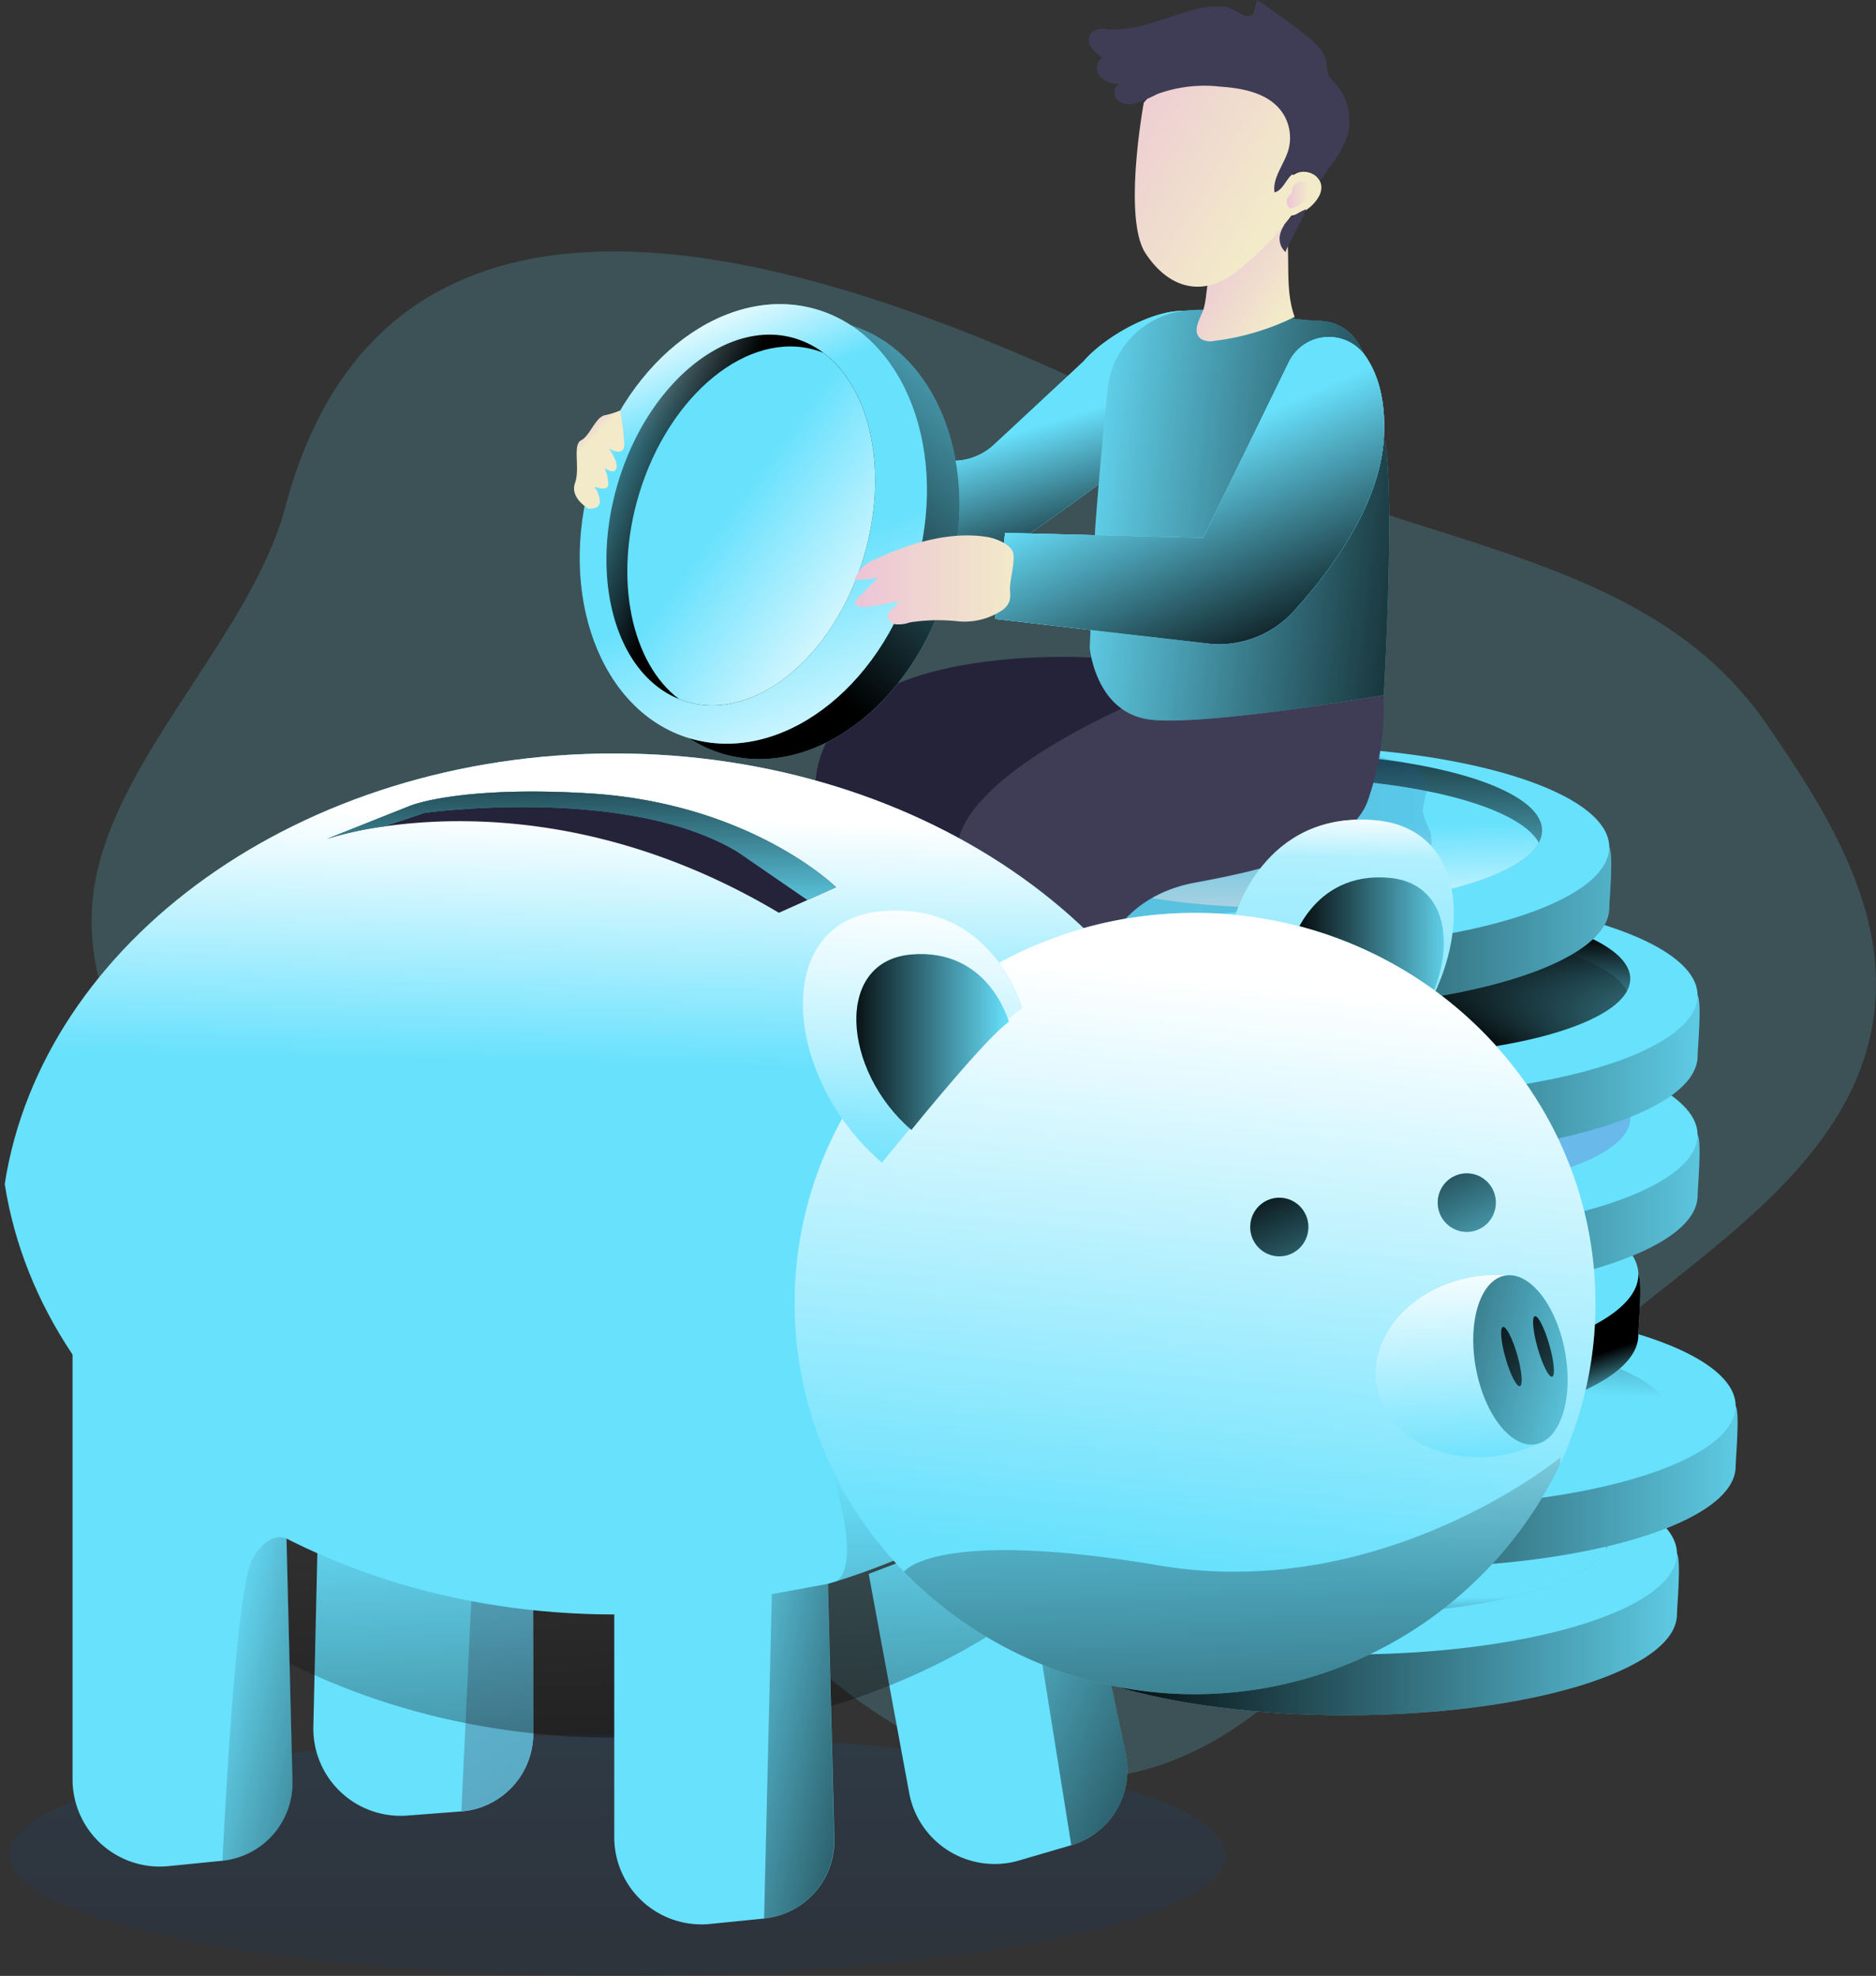 <svg xmlns="http://www.w3.org/2000/svg" xmlns:xlink="http://www.w3.org/1999/xlink" width="221.332" height="233.098" viewBox="0 0 221.332 233.098"><rect x="0" y="0" width="221.332" height="233.098" fill="#333333" stroke="none"/><defs><linearGradient id="a" x1="0.774" y1="1.037" x2="0.52" y2="0.5" gradientUnits="objectBoundingBox"><stop offset="0"/><stop offset="1" stop-opacity="0"/></linearGradient><linearGradient id="b" x1="0.099" y1="0.5" x2="1.099" y2="0.5" xlink:href="#a"/><linearGradient id="c" x1="0.503" y1="-0.329" x2="0.501" y2="0.318" gradientUnits="objectBoundingBox"><stop offset="0" stop-color="#68e1fd"/><stop offset="1" stop-color="#69b9eb"/></linearGradient><linearGradient id="d" x1="0.563" y1="1.376" x2="0.521" y2="0.792" gradientUnits="objectBoundingBox"><stop offset="0"/><stop offset="0.84" stop-opacity="0"/></linearGradient><linearGradient id="e" x1="0.098" y1="0.5" x2="1.098" y2="0.5" xlink:href="#a"/><linearGradient id="f" x1="0.611" y1="0.995" x2="0.717" y2="1.462" gradientUnits="objectBoundingBox"><stop offset="0.32" stop-color="#fff" stop-opacity="0"/><stop offset="1" stop-color="#fff"/></linearGradient><linearGradient id="g" x1="0.764" y1="-0.713" x2="0.62" y2="-0.051" xlink:href="#a"/><linearGradient id="h" x1="0.825" y1="-0.969" x2="0.471" y2="0.63" xlink:href="#d"/><linearGradient id="i" x1="0.818" y1="0.73" x2="0.952" y2="0.858" xlink:href="#a"/><linearGradient id="j" x1="0.503" y1="-0.329" x2="0.501" y2="0.317" xlink:href="#c"/><linearGradient id="k" x1="0" y1="0.5" x2="1" y2="0.5" xlink:href="#c"/><linearGradient id="l" x1="0.121" y1="0.5" x2="1.121" y2="0.5" xlink:href="#a"/><linearGradient id="m" x1="0.613" y1="0.941" x2="0.75" y2="1.473" xlink:href="#f"/><linearGradient id="n" x1="0.503" y1="-0.329" x2="0.501" y2="0.318" xlink:href="#c"/><linearGradient id="o" x1="0.662" y1="-0.709" x2="0.534" y2="0.247" xlink:href="#d"/><linearGradient id="p" x1="0.095" y1="0.5" x2="1.095" y2="0.5" xlink:href="#a"/><linearGradient id="q" x1="0.57" y1="0.91" x2="0.661" y2="1.442" xlink:href="#f"/><linearGradient id="r" x1="0.486" y1="0.241" x2="0.531" y2="1.069" xlink:href="#d"/><linearGradient id="s" x1="0.491" y1="0.505" x2="1.01" y2="0.222" xlink:href="#a"/><linearGradient id="t" x1="0.209" y1="0.5" x2="1.209" y2="0.5" xlink:href="#a"/><linearGradient id="u" x1="0.573" y1="-0.424" x2="0.456" y2="1.063" xlink:href="#a"/><linearGradient id="v" x1="0.461" y1="-0.06" x2="0.557" y2="1.322" xlink:href="#f"/><linearGradient id="w" x1="0.478" y1="0.5" x2="1.479" y2="0.5" gradientUnits="objectBoundingBox"><stop offset="0" stop-color="#183866"/><stop offset="1" stop-color="#1a7fc1"/></linearGradient><linearGradient id="x" x1="0.5" y1="0.821" x2="0.5" y2="-0.854" xlink:href="#w"/><linearGradient id="y" x1="1.442" y1="1.944" x2="-0.033" y2="-0.291" xlink:href="#a"/><linearGradient id="z" x1="0.247" y1="-1.541" x2="1.461" y2="8.391" gradientUnits="objectBoundingBox"><stop offset="0" stop-color="#68e1fd"/><stop offset="0.2" stop-color="#5db4cf"/><stop offset="0.46" stop-color="#50819b"/><stop offset="0.69" stop-color="#475c76"/><stop offset="0.87" stop-color="#41455e"/><stop offset="0.99" stop-color="#3f3d56"/></linearGradient><linearGradient id="aa" x1="0.492" y1="0.774" x2="0.529" y2="-0.518" gradientUnits="objectBoundingBox"><stop offset="0.32" stop-color="#fff" stop-opacity="0"/><stop offset="0.54" stop-color="#fff"/></linearGradient><linearGradient id="ab" x1="0.464" y1="1.31" x2="0.553" y2="-0.986" gradientUnits="objectBoundingBox"><stop offset="0.02" stop-color="#68e1fd"/><stop offset="1" stop-color="#fff"/></linearGradient><linearGradient id="ac" x1="0.498" y1="0.529" x2="0.504" y2="-0.002" gradientUnits="objectBoundingBox"><stop offset="0.66" stop-color="#fff" stop-opacity="0"/><stop offset="1" stop-color="#fff"/></linearGradient><linearGradient id="ad" x1="0" y1="0.5" x2="1" y2="0.5" xlink:href="#a"/><linearGradient id="af" x1="0.668" y1="1.908" x2="0.539" y2="0.533" xlink:href="#a"/><linearGradient id="ag" x1="0.468" y1="0.829" x2="0.602" y2="-0.546" gradientUnits="objectBoundingBox"><stop offset="0" stop-color="#fff" stop-opacity="0"/><stop offset="0.54" stop-color="#fff"/></linearGradient><linearGradient id="ah" x1="0.075" y1="-0.418" x2="1.673" y2="3.03" xlink:href="#a"/><linearGradient id="ai" x1="-0.329" y1="-1.288" x2="1.27" y2="2.16" xlink:href="#a"/><linearGradient id="aj" x1="0.513" y1="1.018" x2="0.439" y2="-0.608" gradientUnits="objectBoundingBox"><stop offset="0" stop-color="#fff" stop-opacity="0"/><stop offset="0.67" stop-color="#fff"/></linearGradient><linearGradient id="ak" x1="-1.415" y1="-1.104" x2="1.263" y2="1.138" xlink:href="#a"/><linearGradient id="al" x1="-0.58" y1="-1.232" x2="3.353" y2="5.073" xlink:href="#a"/><linearGradient id="am" x1="-0.534" y1="-1.145" x2="3.343" y2="5.019" xlink:href="#a"/><linearGradient id="an" x1="0.694" y1="2.832" x2="0.453" y2="-0.383" xlink:href="#a"/><linearGradient id="ao" x1="0.48" y1="0.893" x2="0.569" y2="-1.403" xlink:href="#ab"/><linearGradient id="ap" x1="0.469" y1="1.089" x2="0.56" y2="-0.992" xlink:href="#ag"/><linearGradient id="aq" x1="0" y1="0.5" x2="1" y2="0.5" xlink:href="#a"/><linearGradient id="ar" x1="0.449" y1="-0.627" x2="0.525" y2="1.287" xlink:href="#a"/><linearGradient id="as" x1="2.328" y1="2.454" x2="0.07" y2="0.099" xlink:href="#a"/><linearGradient id="at" x1="1.862" y1="1.916" x2="-0.399" y2="-0.359" xlink:href="#a"/><linearGradient id="au" x1="1.376" y1="0.654" x2="-0.105" y2="0.417" xlink:href="#a"/><linearGradient id="av" x1="0.795" y1="1.065" x2="0.423" y2="0.395" xlink:href="#a"/><linearGradient id="aw" y1="0.501" x2="1.001" y2="0.501" gradientUnits="objectBoundingBox"><stop offset="0" stop-color="#ecc4d7"/><stop offset="0.42" stop-color="#efd4d1"/><stop offset="1" stop-color="#f2eac9"/></linearGradient><linearGradient id="ax" x1="0.314" y1="0.437" x2="1.303" y2="0.772" xlink:href="#a"/><linearGradient id="ay" x1="1.136" y1="0.123" x2="-1.175" y2="1.492" xlink:href="#aa"/><linearGradient id="az" x1="0.409" y1="0.557" x2="1.442" y2="-0.089" xlink:href="#aa"/><linearGradient id="ba" x1="0.379" y1="0.434" x2="-0.095" y2="0.175" xlink:href="#a"/><linearGradient id="bb" x1="0.225" y1="0.212" x2="0.911" y2="0.931" xlink:href="#f"/><linearGradient id="bc" x1="0" y1="0.5" x2="1" y2="0.5" xlink:href="#aw"/><linearGradient id="bd" x1="0.271" y1="0.076" x2="0.396" y2="0.296" xlink:href="#aw"/><linearGradient id="be" x1="0.088" y1="0.22" x2="0.841" y2="0.82" gradientUnits="objectBoundingBox"><stop offset="0" stop-color="#ecc4d7"/><stop offset="1" stop-color="#f2eac9"/></linearGradient><linearGradient id="bf" x1="-0.06" y1="0.089" x2="0.69" y2="0.733" xlink:href="#be"/><linearGradient id="bg" x1="-0.002" y1="0.499" x2="1" y2="0.499" xlink:href="#be"/></defs><g transform="translate(0)"><path d="M159.929,106.119c-3.9,14.72-19.487,28.932-22.377,43.882-2.678,13.853,6.419,27.464,17.488,36.218s24.337,14.419,35.25,23.361c10.776,8.836,18.831,20.518,28.827,30.232s23.193,17.738,37.05,16.25c23.884-2.569,35.5-29.616,52.757-46.323,14.533-14.056,36.616-24.567,38.549-44.7,1.171-12.186-5.958-23.466-12.936-33.524-13.588-19.612-39.845-20.608-61.613-30.994C250.794,89.97,175.36,47.95,159.929,106.119Z" transform="translate(-126.268 -46.306)" fill="#68e1fd" opacity="0.18"/><path d="M381.449,99.876l-10.566,9.831a7.052,7.052,0,0,1-5.423,1.866l-18.316-1.62L346,121.241s20.526,3.206,23.454,2.343,21.057-14.6,21.057-14.6l2.675-15.071C389.34,93.894,383.815,97.1,381.449,99.876Z" transform="translate(-253.616 -57.243)" fill="#68e1fd"/><path d="M381.449,99.876l-10.566,9.831a7.052,7.052,0,0,1-5.423,1.866l-18.316-1.62L346,121.241s20.526,3.206,23.454,2.343,21.057-14.6,21.057-14.6l2.675-15.071C389.34,93.894,383.815,97.1,381.449,99.876Z" transform="translate(-253.616 -57.243)" fill="#68e1fd"/><path d="M381.449,99.876l-10.566,9.831a7.052,7.052,0,0,1-5.423,1.866l-18.316-1.62L346,121.241s20.526,3.206,23.454,2.343,21.057-14.6,21.057-14.6l2.675-15.071C389.34,93.894,383.815,97.1,381.449,99.876Z" transform="translate(-253.616 -57.243)" fill="url(#a)"/><path d="M494.2,469.012c0,6.579-17.453,11.916-38.978,11.916s-38.978-5.337-38.978-11.916c0-.633-.308-6.548,0-7.153,2.913-5.7,19.522-4.767,38.978-4.767,18.835,0,35.343-.664,38.978,4.767C494.722,462.636,494.2,468.188,494.2,469.012Z" transform="translate(-296.351 -278.586)" fill="#68e1fd"/><path d="M494.2,469.012c0,6.579-17.453,11.916-38.978,11.916s-38.978-5.337-38.978-11.916c0-.633-.308-6.548,0-7.153,2.913-5.7,19.522-4.767,38.978-4.767,18.835,0,35.343-.664,38.978,4.767C494.722,462.636,494.2,468.188,494.2,469.012Z" transform="translate(-296.351 -278.586)" fill="url(#b)"/><ellipse cx="38.978" cy="11.916" rx="38.978" ry="11.916" transform="translate(119.895 171.356)" fill="#68e1fd"/><path d="M498.843,450.159a3,3,0,0,1-.39,1.441c-2.343,4.346-15.185,7.664-30.666,7.664s-28.311-3.319-30.666-7.664a3.038,3.038,0,0,1-.39-1.441c0-5.033,13.9-9.109,31.048-9.109S498.843,445.126,498.843,450.159Z" transform="translate(-308.921 -268.843)" fill="url(#c)"/><path d="M499.082,456.092c-2.343,4.346-15.185,7.664-30.666,7.664s-28.311-3.319-30.666-7.664c2.343-4.346,15.185-7.672,30.666-7.672S496.731,451.747,499.082,456.092Z" transform="translate(-309.542 -273.335)" fill="#68e1fd"/><path d="M499.082,456.092c-2.343,4.346-15.185,7.664-30.666,7.664s-28.311-3.319-30.666-7.664c2.343-4.346,15.185-7.672,30.666-7.672S496.731,451.747,499.082,456.092Z" transform="translate(-309.542 -273.335)" fill="url(#d)"/><path d="M511.923,424.367c0,6.583-17.453,11.916-38.978,11.916s-38.978-5.334-38.978-11.916c0-.633-.308-6.548,0-7.153,2.913-5.7,19.522-4.763,38.978-4.763,18.835,0,35.343-.664,38.978,4.763C512.442,417.991,511.923,423.563,511.923,424.367Z" transform="translate(-307.152 -251.375)" fill="#68e1fd"/><path d="M511.923,424.367c0,6.583-17.453,11.916-38.978,11.916s-38.978-5.334-38.978-11.916c0-.633-.308-6.548,0-7.153,2.913-5.7,19.522-4.763,38.978-4.763,18.835,0,35.343-.664,38.978,4.763C512.442,417.991,511.923,423.563,511.923,424.367Z" transform="translate(-307.152 -251.375)" fill="url(#e)"/><ellipse cx="38.978" cy="11.916" rx="38.978" ry="11.916" transform="translate(126.814 153.923)" fill="#68e1fd"/><ellipse cx="38.978" cy="11.916" rx="38.978" ry="11.916" transform="translate(126.814 153.923)" fill="url(#f)" style="isolation:isolate"/><path d="M516.563,405.513a3.022,3.022,0,0,1-.391,1.437c-2.343,4.346-15.188,7.668-30.67,7.668s-28.308-3.323-30.662-7.668a2.979,2.979,0,0,1-.39-1.437c0-5.033,13.9-9.113,31.045-9.113S516.563,400.48,516.563,405.513Z" transform="translate(-319.722 -241.626)" fill="url(#g)"/><path d="M516.8,411.448c-2.343,4.346-15.188,7.668-30.67,7.668s-28.308-3.323-30.662-7.668c2.343-4.346,15.185-7.668,30.662-7.668S514.451,407.1,516.8,411.448Z" transform="translate(-320.344 -246.125)" fill="url(#h)"/><path d="M482.539,384.688c0,6.583-17.449,11.917-38.975,11.917s-38.978-5.334-38.978-11.917c0-.629-.308-6.548,0-7.149,2.913-5.7,19.522-4.767,38.978-4.767,18.835,0,35.343-.664,38.975,4.767C483.058,378.312,482.539,383.864,482.539,384.688Z" transform="translate(-289.244 -227.189)" fill="#68e1fd"/><path d="M482.539,384.688c0,6.583-17.449,11.917-38.975,11.917s-38.978-5.334-38.978-11.917c0-.629-.308-6.548,0-7.149,2.913-5.7,19.522-4.767,38.978-4.767,18.835,0,35.343-.664,38.975,4.767C483.058,378.312,482.539,383.864,482.539,384.688Z" transform="translate(-289.244 -227.189)" fill="url(#i)"/><ellipse cx="38.978" cy="11.916" rx="38.978" ry="11.916" transform="translate(115.342 138.433)" fill="#68e1fd"/><path d="M487.183,365.839a3.011,3.011,0,0,1-.39,1.437c-2.343,4.346-15.188,7.668-30.67,7.668s-28.308-3.323-30.662-7.668a2.972,2.972,0,0,1-.39-1.437c0-5.033,13.9-9.109,31.048-9.109S487.183,360.806,487.183,365.839Z" transform="translate(-301.813 -217.445)" fill="url(#j)"/><path d="M487.422,371.768c-2.343,4.346-15.188,7.668-30.67,7.668s-28.308-3.323-30.662-7.668c2.343-4.346,15.181-7.668,30.662-7.668S485.071,367.423,487.422,371.768Z" transform="translate(-302.435 -221.938)" fill="url(#k)"/><path d="M500.433,342.527c0,6.579-17.453,11.917-38.978,11.917s-38.978-5.337-38.978-11.917c0-.633-.308-6.548,0-7.153,2.913-5.7,19.522-4.764,38.978-4.764,18.835,0,35.343-.664,38.978,4.764C500.952,336.151,500.433,341.7,500.433,342.527Z" transform="translate(-300.149 -201.489)" fill="#68e1fd"/><path d="M500.433,342.527c0,6.579-17.453,11.917-38.978,11.917s-38.978-5.337-38.978-11.917c0-.633-.308-6.548,0-7.153,2.913-5.7,19.522-4.764,38.978-4.764,18.835,0,35.343-.664,38.978,4.764C500.952,336.151,500.433,341.7,500.433,342.527Z" transform="translate(-300.149 -201.489)" fill="url(#l)"/><ellipse cx="38.978" cy="11.916" rx="38.978" ry="11.916" transform="translate(122.327 121.968)" fill="#68e1fd"/><ellipse cx="38.978" cy="11.916" rx="38.978" ry="11.916" transform="translate(122.327 121.968)" fill="url(#m)" style="isolation:isolate"/><path d="M505.081,323.669a3,3,0,0,1-.39,1.441c-2.343,4.346-15.188,7.668-30.666,7.668s-28.292-3.323-30.635-7.668a3,3,0,0,1-.39-1.441c0-5.029,13.9-9.109,31.048-9.109S505.081,318.636,505.081,323.669Z" transform="translate(-312.743 -191.741)" fill="url(#n)"/><path d="M505.324,329.608c-2.343,4.346-15.188,7.668-30.666,7.668s-28.315-3.323-30.658-7.668c2.343-4.346,15.185-7.668,30.666-7.668S502.958,325.263,505.324,329.608Z" transform="translate(-313.352 -196.239)" fill="url(#o)"/><path d="M500.433,300.367c0,6.579-17.453,11.917-38.978,11.917s-38.978-5.337-38.978-11.917c0-.633-.308-6.548,0-7.153,2.913-5.7,19.522-4.763,38.978-4.763,18.835,0,35.343-.668,38.978,4.763C500.952,293.991,500.433,299.563,500.433,300.367Z" transform="translate(-300.149 -175.79)" fill="#68e1fd"/><path d="M500.433,300.367c0,6.579-17.453,11.917-38.978,11.917s-38.978-5.337-38.978-11.917c0-.633-.308-6.548,0-7.153,2.913-5.7,19.522-4.763,38.978-4.763,18.835,0,35.343-.668,38.978,4.763C500.952,293.991,500.433,299.563,500.433,300.367Z" transform="translate(-300.149 -175.79)" fill="url(#p)"/><ellipse cx="38.978" cy="11.916" rx="38.978" ry="11.916" transform="translate(122.327 105.507)" fill="#68e1fd"/><ellipse cx="38.978" cy="11.916" rx="38.978" ry="11.916" transform="translate(122.327 105.507)" fill="url(#q)" style="isolation:isolate"/><path d="M505.081,281.509a3,3,0,0,1-.39,1.441c-2.343,4.346-15.188,7.665-30.666,7.665s-28.292-3.319-30.635-7.664a3,3,0,0,1-.39-1.441c0-5.033,13.9-9.109,31.048-9.109S505.081,276.476,505.081,281.509Z" transform="translate(-312.743 -166.042)" fill="url(#r)"/><path d="M505.324,287.442c-2.343,4.346-15.188,7.665-30.666,7.665s-28.315-3.319-30.658-7.665c2.343-4.346,15.185-7.672,30.666-7.672S502.958,283.1,505.324,287.442Z" transform="translate(-313.352 -170.534)" fill="url(#s)"/><path d="M473.743,255.562c0,6.579-17.453,11.916-38.979,11.916s-38.978-5.337-38.978-11.916c0-.633-.308-6.548,0-7.153,2.913-5.7,19.522-4.767,38.978-4.767,18.835,0,35.343-.664,38.978,4.767C474.266,249.186,473.743,254.738,473.743,255.562Z" transform="translate(-283.88 -148.477)" fill="#68e1fd"/><path d="M473.743,255.562c0,6.579-17.453,11.916-38.979,11.916s-38.978-5.337-38.978-11.916c0-.633-.308-6.548,0-7.153,2.913-5.7,19.522-4.767,38.978-4.767,18.835,0,35.343-.664,38.978,4.767C474.266,249.186,473.743,254.738,473.743,255.562Z" transform="translate(-283.88 -148.477)" fill="url(#t)"/><ellipse cx="38.978" cy="11.916" rx="38.978" ry="11.916" transform="translate(111.906 88.015)" fill="#68e1fd"/><path d="M478.393,236.709a3,3,0,0,1-.39,1.441c-2.343,4.346-15.185,7.665-30.666,7.665s-28.311-3.319-30.666-7.665a3.038,3.038,0,0,1-.39-1.441c0-5.033,13.9-9.109,31.048-9.109S478.393,231.661,478.393,236.709Z" transform="translate(-296.455 -138.734)" fill="url(#u)"/><path d="M478.622,242.642c-2.343,4.346-15.185,7.665-30.666,7.665s-28.311-3.319-30.666-7.665c2.343-4.346,15.185-7.672,30.666-7.672S476.271,238.3,478.622,242.642Z" transform="translate(-297.071 -143.226)" fill="#68e1fd"/><path d="M478.622,242.642c-2.343,4.346-15.185,7.665-30.666,7.665s-28.311-3.319-30.666-7.665c2.343-4.346,15.185-7.672,30.666-7.672S476.271,238.3,478.622,242.642Z" transform="translate(-297.071 -143.226)" fill="url(#v)" style="isolation:isolate"/><path d="M481.013,228.183a3.464,3.464,0,0,1,2.073,3.249,16.063,16.063,0,0,0-.5,2.319,8.538,8.538,0,0,0,.9,2.386,4.582,4.582,0,0,1-2.058,5.107,11.156,11.156,0,0,1-2.733,1.191,70.732,70.732,0,0,1-15.946,3.167,46.206,46.206,0,0,0-8.566,1.05c-1.769.484-3.456,1.246-5.228,1.734a2.756,2.756,0,0,1-1.339.125,1.967,1.967,0,0,1-1.316-2.144,4.022,4.022,0,0,1,1.328-2.343,31.058,31.058,0,0,1,4.963-3.334,61.393,61.393,0,0,0,5.958-4.857c1.71-1.445,3.514-2.788,5.306-4.127a43.851,43.851,0,0,1,6.884-4.49c2.464-1.2,6.942-.39,6.513-.39C477.366,227.855,480.146,227.745,481.013,228.183Z" transform="translate(-314.748 -138.098)" opacity="0.19" fill="url(#w)"/><path d="M385.873,198.621s-33.133-2.784-34.071,14.907l-2.522,4.135,18.242,10.394s-1.519-4.35,2.635-6.466,20.92-3.147,23.517-8.063S385.873,198.621,385.873,198.621Z" transform="translate(-255.615 -120.972)" fill="#25233a"/><path d="M419.849,210.05s-21.194,8.348-23,17.4-1.078,7.672-1.078,7.672l7.809,5.517,11.444-1.933s2.343-5.162,9.816-6.544,18.07-3.643,20.362-9.55a34.223,34.223,0,0,0,1.913-12.561Z" transform="translate(-283.868 -128.036)" fill="#3f3d56"/><ellipse cx="71.753" cy="14.236" rx="71.753" ry="14.236" transform="translate(1.054 204.626)" opacity="0.19" fill="url(#x)"/><path d="M395.783,493.282l-6.185,1.808a10.253,10.253,0,0,1-12.951-8.028l-4.767-25.789,23.931-9.133,6.388,30.346a9.25,9.25,0,0,1-6.415,10.8Z" transform="translate(-269.391 -275.603)" fill="#68e1fd"/><path d="M423.658,494.751l-6.048-37.788,6.275-2.413,6.189,29.4A9.25,9.25,0,0,1,423.658,494.751Z" transform="translate(-297.266 -277.072)" fill="url(#y)"/><path d="M221.535,484.461l-6.423.492a10.292,10.292,0,0,1-11.038-10.542l.605-26.223,25.282-3.979.055,31.017A9.218,9.218,0,0,1,221.535,484.461Z" transform="translate(-167.103 -270.769)" fill="#68e1fd"/><path d="M248.8,485.955l1.8-38.229,6.638-1.066.051,30.065A9.218,9.218,0,0,1,248.8,485.955Z" transform="translate(-194.368 -272.262)" fill="url(#z)"/><path d="M254.622,278.432c-4.463,28.635-34.953,50.79-71.889,50.79s-67.45-22.154-71.913-50.79c4.463-28.628,34.949-50.782,71.913-50.782S250.159,249.8,254.622,278.432Z" transform="translate(-110.262 -138.764)" fill="#68e1fd"/><path d="M254.622,278.432c-4.463,28.635-34.953,50.79-71.889,50.79s-67.45-22.154-71.913-50.79c4.463-28.628,34.949-50.782,71.913-50.782S250.159,249.8,254.622,278.432Z" transform="translate(-110.262 -138.764)" fill="url(#aa)" style="isolation:isolate"/><path d="M482.5,259.131s3.342-12.533,16.516-11.421,11.674,19.7,0,29.674C499.016,277.4,486.131,261.486,482.5,259.131Z" transform="translate(-336.82 -150.95)" fill="url(#ab)" style="isolation:isolate"/><path d="M482.5,259.131s3.342-12.533,16.516-11.421,11.674,19.7,0,29.674C499.016,277.4,486.131,261.486,482.5,259.131Z" transform="translate(-336.82 -150.95)" fill="url(#ac)" style="isolation:isolate"/><path d="M499.58,273.1s2.343-8.734,11.507-7.957,8.133,13.728,0,20.694C511.087,285.83,502.11,274.741,499.58,273.1Z" transform="translate(-347.231 -161.589)" fill="#68e1fd"/><path d="M499.58,273.1s2.343-8.734,11.507-7.957,8.133,13.728,0,20.694C511.087,285.83,502.11,274.741,499.58,273.1Z" transform="translate(-347.231 -161.589)" fill="url(#ad)"/><path d="M254.313,364.976c0,32.056-32.446,58.052-72.452,58.052s-72.471-26-72.471-58.052a47.14,47.14,0,0,1,.558-7.266c4.463,28.635,34.949,50.79,71.913,50.79s67.438-22.154,71.9-50.79a47.137,47.137,0,0,1,.551,7.266Z" transform="translate(-109.39 -218.043)" fill="url(#k)"/><path d="M254.313,364.991c0,32.056-32.442,58.052-72.452,58.052s-72.471-26-72.471-58.052a47.565,47.565,0,0,1,.558-7.257c4.464,28.626,34.95,50.784,71.914,50.784a88.241,88.241,0,0,0,26.2-3.9c3.334-2.343-1-14.353-1.1-14.626l6.3,3.276,6.036,6.923c18.546-8.98,31.658-24.434,34.465-42.45A47.09,47.09,0,0,1,254.313,364.991Z" transform="translate(-109.39 -218.057)" fill="url(#af)"/><path d="M443.975,321.895a44.98,44.98,0,0,1-4.178,18.972,47.862,47.862,0,0,1-77.4,12.67,45.335,45.335,0,0,1-12.908-31.654c0-25.457,21.154-46.073,47.244-46.073S443.975,296.437,443.975,321.895Z" transform="translate(-255.743 -168.12)" fill="#68e1fd"/><path d="M443.975,321.895a44.98,44.98,0,0,1-4.178,18.972,47.862,47.862,0,0,1-77.4,12.67,45.335,45.335,0,0,1-12.908-31.654c0-25.457,21.154-46.073,47.244-46.073S443.975,296.437,443.975,321.895Z" transform="translate(-255.743 -168.12)" fill="url(#ag)" style="isolation:isolate"/><ellipse cx="3.432" cy="3.459" rx="3.432" ry="3.459" transform="translate(147.5 141.292)" fill="#68e1fd"/><ellipse cx="3.432" cy="3.459" rx="3.432" ry="3.459" transform="translate(169.619 138.414)" fill="#68e1fd"/><ellipse cx="3.432" cy="3.459" rx="3.432" ry="3.459" transform="translate(147.5 141.292)" fill="url(#ah)"/><ellipse cx="3.432" cy="3.459" rx="3.432" ry="3.459" transform="translate(169.619 138.414)" fill="url(#ai)"/><path d="M540.55,385.236l3.662,19.823a16.008,16.008,0,0,1-4.131,1.367c-7.169,1.331-13.849-2.261-14.919-8.039s3.873-11.569,11.042-12.912A15.958,15.958,0,0,1,540.55,385.236Z" transform="translate(-362.736 -234.789)" fill="#68e1fd"/><path d="M540.55,385.236l3.662,19.823a16.008,16.008,0,0,1-4.131,1.367c-7.169,1.331-13.849-2.261-14.919-8.039s3.873-11.569,11.042-12.912A15.958,15.958,0,0,1,540.55,385.236Z" transform="translate(-362.736 -234.789)" fill="url(#aj)" style="isolation:isolate"/><ellipse cx="5.345" cy="10.109" rx="5.345" ry="10.109" transform="translate(172.3 151.449) rotate(-10.41)" fill="#68e1fd"/><ellipse cx="5.345" cy="10.109" rx="5.345" ry="10.109" transform="translate(172.3 151.449) rotate(-10.41)" fill="url(#ak)"/><path d="M564.885,404.209c.551,1.929.691,3.58.312,3.69s-1.136-1.363-1.687-3.291-.691-3.577-.312-3.686S564.334,402.284,564.885,404.209Z" transform="translate(-385.88 -244.379)" fill="url(#al)"/><path d="M574.551,401.051c.566,1.952.715,3.655.336,3.768s-1.144-1.4-1.706-3.37-.715-3.658-.336-3.768S573.989,399.079,574.551,401.051Z" transform="translate(-391.762 -242.404)" fill="url(#am)"/><path d="M460.011,440.31l-.062.828a47.862,47.862,0,0,1-77.4,12.67s3.612-5.209,30.1-.742S460.011,440.31,460.011,440.31Z" transform="translate(-275.895 -268.392)" fill="url(#an)"/><path d="M377.833,286.567s-3.338-12.533-16.516-11.417-11.674,19.7,0,29.674C361.318,304.84,374.2,288.925,377.833,286.567Z" transform="translate(-257.267 -167.675)" fill="url(#ao)" style="isolation:isolate"/><path d="M377.833,286.567s-3.338-12.533-16.516-11.417-11.674,19.7,0,29.674C361.318,304.84,374.2,288.925,377.833,286.567Z" transform="translate(-257.267 -167.675)" fill="url(#ap)" style="isolation:isolate"/><path d="M386.151,296.267s-2.343-8.73-11.507-7.953-8.133,13.724,0,20.694C374.645,309,383.621,297.923,386.151,296.267Z" transform="translate(-267.119 -175.712)" fill="#68e1fd"/><path d="M386.151,296.267s-2.343-8.73-11.507-7.953-8.133,13.724,0,20.694C374.645,309,383.621,297.923,386.151,296.267Z" transform="translate(-267.119 -175.712)" fill="url(#aq)"/><path d="M268.281,250.444l-3.373,1.507-3.362,1.507c-19.659-11.713-37.264-11.51-46.51-10.195h0a41,41,0,0,0-6.786,1.472l9.8-3.9s5.665-2.362,20.866-1.48C258.2,240.461,268.281,250.444,268.281,250.444Z" transform="translate(-169.65 -145.777)" fill="#25233a"/><path d="M268.251,250.444l-3.373,1.507-8.2-5.65c-13.1-7.95-36.964-4.627-36.964-4.627l-4.728,1.589h0a40.993,40.993,0,0,0-6.786,1.472l9.8-3.9s5.665-2.362,20.866-1.48C258.17,240.461,268.251,250.444,268.251,250.444Z" transform="translate(-169.62 -145.777)" fill="#68e1fd"/><path d="M268.251,250.444l-3.373,1.507-8.2-5.65c-13.1-7.95-36.964-4.627-36.964-4.627l-4.728,1.589h0a40.993,40.993,0,0,0-6.786,1.472l9.8-3.9s5.665-2.362,20.866-1.48C258.17,240.461,268.251,250.444,268.251,250.444Z" transform="translate(-169.62 -145.777)" fill="url(#ar)"/><path d="M312.676,516.529l-6.411.644A10.288,10.288,0,0,1,295,506.9V480.658l25.184-4.568.781,31.009A9.218,9.218,0,0,1,312.676,516.529Z" transform="translate(-222.529 -290.201)" fill="#68e1fd"/><path d="M149,467.494l-6.407.64a10.288,10.288,0,0,1-11.276-10.281V406.83L156.5,427.055l.059,2.44h0l.707,28.565A9.226,9.226,0,0,1,149,467.494Z" transform="translate(-122.757 -247.984)" fill="#68e1fd"/><path d="M176.61,502.622s1.484-32.017,3.514-35.562,4.057-2.436,4.057-2.436h0l.707,28.565a9.226,9.226,0,0,1-8.278,9.433Z" transform="translate(-150.364 -283.112)" fill="url(#as)"/><path d="M340.27,518.022l.914-38.264,6.606-1.218.746,30.065A9.219,9.219,0,0,1,340.27,518.022Z" transform="translate(-250.123 -291.695)" fill="url(#at)"/><path d="M439.318,119.322l-.648,14.13s.66,7.719,7.153,8.5,27.546-2.882,27.546-2.882,1.429-24.848,0-30.541-1.406-13.494-7.77-13.623c-3.19-.066-11.534-1.773-15.926-1.171a10.335,10.335,0,0,0-8.879,9.179C440.361,107,439.83,112.56,439.318,119.322Z" transform="translate(-310.103 -57.061)" fill="#68e1fd"/><path d="M439.318,119.322l-.648,14.13s.66,7.719,7.153,8.5,27.546-2.882,27.546-2.882,1.429-24.848,0-30.541-1.406-13.494-7.77-13.623c-3.19-.066-11.534-1.773-15.926-1.171a10.335,10.335,0,0,0-8.879,9.179C440.361,107,439.83,112.56,439.318,119.322Z" transform="translate(-310.103 -57.061)" fill="url(#au)"/><path d="M444.717,104.812a5.257,5.257,0,0,1,8.98-.847c1.441,2.026,2.483,5.052,2.253,9.57-.414,8.137-6.4,16.008-10.671,20.655a11.94,11.94,0,0,1-9.632,3.838l-25.567-2.952,1.171-10.152,23.376.586Z" transform="translate(-292.676 -62.061)" fill="#68e1fd"/><path d="M444.717,104.812a5.257,5.257,0,0,1,8.98-.847c1.441,2.026,2.483,5.052,2.253,9.57-.414,8.137-6.4,16.008-10.671,20.655a11.94,11.94,0,0,1-9.632,3.838l-25.567-2.952,1.171-10.152,23.376.586Z" transform="translate(-292.676 -62.061)" fill="#68e1fd"/><path d="M444.717,104.812a5.257,5.257,0,0,1,8.98-.847c1.441,2.026,2.483,5.052,2.253,9.57-.414,8.137-6.4,16.008-10.671,20.655a11.94,11.94,0,0,1-9.632,3.838l-25.567-2.952,1.171-10.152,23.376.586Z" transform="translate(-292.676 -62.061)" fill="#68e1fd"/><path d="M444.717,104.812a5.257,5.257,0,0,1,8.98-.847c1.441,2.026,2.483,5.052,2.253,9.57-.414,8.137-6.4,16.008-10.671,20.655a11.94,11.94,0,0,1-9.632,3.838l-25.567-2.952,1.171-10.152,23.376.586Z" transform="translate(-292.676 -62.061)" fill="url(#av)"/><path d="M304.583,137.628c-1.078.519-2.229,1.246-2.483,2.421a12.953,12.953,0,0,0,2.8-.285l-2.448,2.526a.754.754,0,0,0-.277.476c0,.41.558.531.964.5a22.068,22.068,0,0,0,4.033-.7c.094.644-.894.9-1.113,1.515-.2.539.328,1.113.886,1.222a4.033,4.033,0,0,0,1.683-.226,21.536,21.536,0,0,1,5.63-.133,7.979,7.979,0,0,0,5.361-1.37,2.281,2.281,0,0,0,.757-1,3.272,3.272,0,0,0,.062-1.249c-.074-1.171.711-3.627.324-4.607-.367-.918-2.05-1.562-2.924-1.706C312.455,134.114,306.563,136.691,304.583,137.628Z" transform="translate(-226.857 -82.184)" fill="url(#aw)"/><ellipse cx="26.386" cy="19.843" rx="26.386" ry="19.843" transform="translate(66.239 83.303) rotate(-73.53)" fill="#68e1fd"/><ellipse cx="26.386" cy="19.843" rx="26.386" ry="19.843" transform="translate(66.239 83.303) rotate(-73.53)" fill="url(#ax)"/><ellipse cx="26.386" cy="19.882" rx="26.386" ry="19.882" transform="translate(62.332 81.472) rotate(-73.53)" fill="#68e1fd"/><ellipse cx="26.386" cy="19.882" rx="26.386" ry="19.882" transform="translate(62.332 81.472) rotate(-73.53)" fill="url(#ay)" style="isolation:isolate"/><ellipse cx="26.386" cy="19.882" rx="26.386" ry="19.882" transform="translate(62.332 81.472) rotate(-73.53)" fill="url(#az)" style="isolation:isolate"/><path d="M322.962,127.4c-3.561,11.831-12.932,19.437-20.928,16.992-.281-.086-.558-.184-.828-.289h0c-7.419-2.971-10.628-14.138-7.2-25.543,3.561-11.823,12.932-19.433,20.928-16.992a10.6,10.6,0,0,1,3.291,1.683h0C323.849,107.492,325.984,117.355,322.962,127.4Z" transform="translate(-221.086 -61.634)" fill="url(#ba)"/><path d="M326.809,129.575c-3.561,11.831-12.932,19.437-20.928,16.992-.281-.086-.558-.184-.828-.289h0c-5.619-4.24-7.758-14.1-4.736-24.149,3.565-11.827,12.932-19.437,20.928-16.992.281.086.558.184.828.289h0C327.7,109.666,329.831,119.529,326.809,129.575Z" transform="translate(-224.933 -63.808)" fill="#68e1fd"/><path d="M326.809,129.575c-3.561,11.831-12.932,19.437-20.928,16.992-.281-.086-.558-.184-.828-.289h0c-5.619-4.24-7.758-14.1-4.736-24.149,3.565-11.827,12.932-19.437,20.928-16.992.281.086.558.184.828.289h0C327.7,109.666,329.831,119.529,326.809,129.575Z" transform="translate(-224.933 -63.808)" fill="url(#bb)" style="isolation:isolate"/><path d="M370.053,164.587a4.04,4.04,0,0,0-2.483,2.421,12.954,12.954,0,0,0,2.8-.285l-2.436,2.507a.757.757,0,0,0-.273.48c0,.39.554.527.961.5a22.068,22.068,0,0,0,4.033-.695c.094.644-.894.9-1.113,1.515-.2.539.328,1.113.886,1.222a4.1,4.1,0,0,0,1.683-.226,21.536,21.536,0,0,1,5.63-.137,8,8,0,0,0,5.365-1.37,2.257,2.257,0,0,0,.754-1,3.268,3.268,0,0,0,.062-1.249c-.074-1.171.711-3.627.324-4.6-.363-.918-2.05-1.562-2.924-1.706C377.929,161.026,372.033,163.618,370.053,164.587Z" transform="translate(-266.764 -98.601)" fill="url(#bc)"/><path d="M288.3,124a37.66,37.66,0,0,1,.488,3.822c.121,1.878-1.862.64-1.862.64s1.171,1.5.933,2.343-1.4,0-1.4,0a4.511,4.511,0,0,1,.437,2.026c-.137.785-1.683.148-1.683.148a2.788,2.788,0,0,1,.679,1.9c-.168.9-1.355.691-1.355.691s-2.19-1.234-1.562-3-.324-4.514.715-5.037,1.695-2.733,2.8-2.964A8.828,8.828,0,0,0,288.3,124Z" transform="translate(-215.135 -75.584)" fill="url(#bd)"/><path d="M471.5,79.694a2.214,2.214,0,0,0,1.581.219,29.537,29.537,0,0,0,9.457-2.823c-1.058-2.889-.609-6.087-.863-9.16-.09-1.031-.39-2.222-1.312-2.643a2.735,2.735,0,0,0-2.167.207,10.429,10.429,0,0,0-5.685,6.618c-.39,1.288-.34,2.651-.691,3.944C471.538,77.086,470.269,78.8,471.5,79.694Z" transform="translate(-329.793 -39.704)" fill="url(#be)"/><path d="M453.35,24.041s-2.511,13.634.207,17.758,6.638,5.209,10.542,2.308a35.75,35.75,0,0,0,6.669-6.755,4.528,4.528,0,0,0,3.35-2.464c.879-2.12-1.613-3.3-2.952-2.413s2.464-5.884.808-6.673S462.33,13.347,453.35,24.041Z" transform="translate(-318.407 -11.918)" fill="url(#bf)"/><path d="M454.544.812a10.117,10.117,0,0,0-3.963.414c-3.3.886-6.524,2.468-9.929,2.233a2.4,2.4,0,0,0-1.921.351,1.46,1.46,0,0,0-.078,1.734,4.217,4.217,0,0,0,1.363,1.246,1.5,1.5,0,0,0-.277,2.245,3.06,3.06,0,0,0,2.374.859c-.757.172-.9,1.339-.351,1.894a2.267,2.267,0,0,0,2.19.39,17.569,17.569,0,0,0,2.5-1.07,16.172,16.172,0,0,1,7.493-.882c2.647.18,5.564.746,7.165,2.878a5.3,5.3,0,0,1,.824,4.619c-.5,1.695-1.874,3.221-1.628,4.974,1.191-.281,1.468-2.136,2.659-2.4a2.081,2.081,0,0,1,2.565.855c.246.344.914-.957,1.171-1.3a12.8,12.8,0,0,0,2.229-3.928A6.513,6.513,0,0,0,467.5,9.882a4.038,4.038,0,0,1-.832-1.066,6.251,6.251,0,0,1-.223-1.41c-.23-1.39-1.39-2.409-2.495-3.276Q461.182,1.952,458.269,0c-.426,1.054-.156,1.917-1.171,1.874C456.411,1.847,455.376.921,454.544.812Z" transform="translate(-309.942)" fill="#3f3d56"/><path d="M496.764,68.3a2.136,2.136,0,0,1-.668-2.108,3.479,3.479,0,0,1,1.257-1.905,7.228,7.228,0,0,1,1.792-1.058C499.115,63.741,496.581,68.161,496.764,68.3Z" transform="translate(-345.071 -38.542)" fill="#3f3d56"/><path d="M498.788,56.046a1.648,1.648,0,0,1,.3-.816,1.058,1.058,0,0,1,.363-.226,1.562,1.562,0,0,1,.707-.164.687.687,0,0,1,.593.39.89.89,0,0,1,.047.39,2.667,2.667,0,0,1-1.917,2.343.484.484,0,0,1-.3,0,.472.472,0,0,1-.246-.273,1.007,1.007,0,0,1-.023-.925C498.492,56.5,498.71,56.4,498.788,56.046Z" transform="translate(-346.396 -33.428)" fill="url(#bg)"/></g></svg>